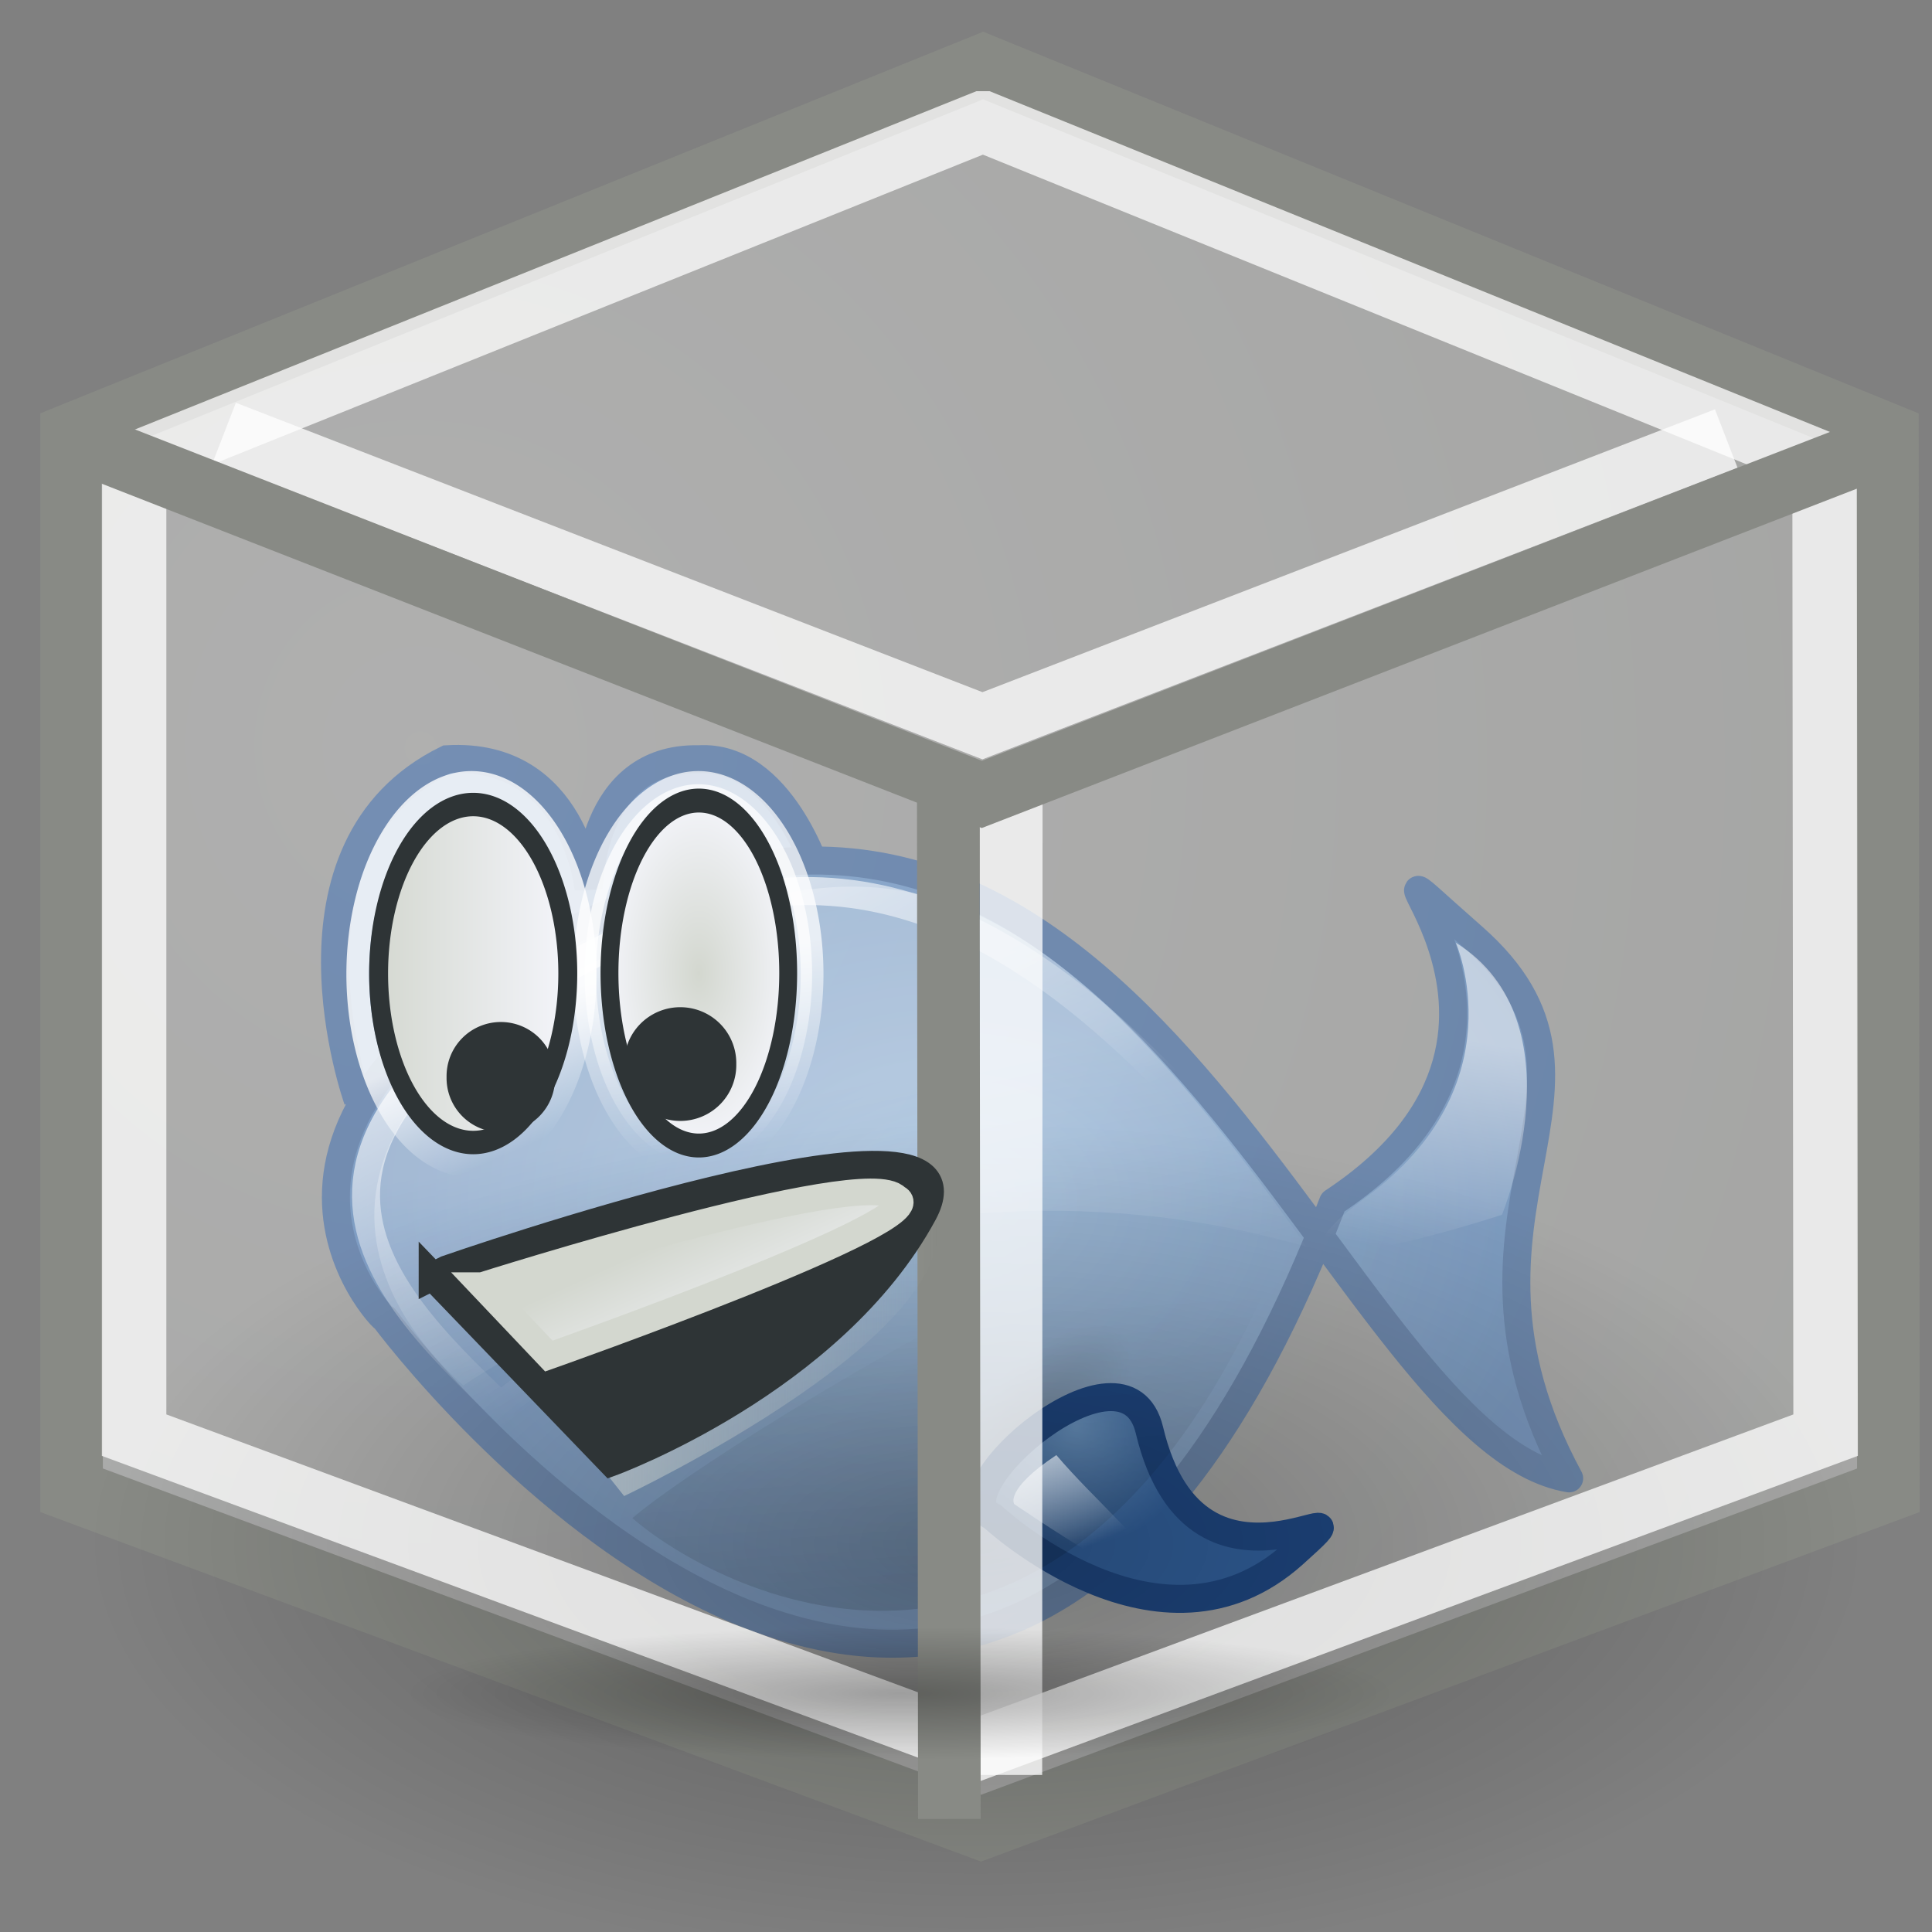 <?xml version="1.0" encoding="UTF-8" standalone="no"?>
<!-- Created with Inkscape (http://www.inkscape.org/) -->

<svg
   xmlns:dc="http://purl.org/dc/elements/1.1/"
   xmlns:cc="http://creativecommons.org/ns#"
   xmlns:rdf="http://www.w3.org/1999/02/22-rdf-syntax-ns#"
   xmlns:svg="http://www.w3.org/2000/svg"
   xmlns="http://www.w3.org/2000/svg"
   xmlns:xlink="http://www.w3.org/1999/xlink"
   xmlns:sodipodi="http://sodipodi.sourceforge.net/DTD/sodipodi-0.dtd"
   xmlns:inkscape="http://www.inkscape.org/namespaces/inkscape"
   inkscape:export-ydpi="90.000000"
   inkscape:export-xdpi="90.000000"
   inkscape:export-filename="/home/jimmac/Desktop/wi-fi.png"
   width="48"
   height="48"
   id="svg11300"
   sodipodi:version="0.32"
   inkscape:version="0.48.1 r9760"
   sodipodi:docname="plugin-atlantis.svg"
   inkscape:output_extension="org.inkscape.output.svg.inkscape"
   version="1.0">
  <rect width="100%" height="100%" fill="#808080" stroke="none"/>
  <defs
     id="defs3">
    <linearGradient
       id="linearGradient3153">
      <stop
         style="stop-color:#f9f9f8;stop-opacity:0.392;"
         offset="0"
         id="stop3155" />
      <stop
         style="stop-color:#cdcfca;stop-opacity:0.392;"
         offset="1"
         id="stop3157" />
    </linearGradient>
    <linearGradient
       inkscape:collect="always"
       id="linearGradient6482">
      <stop
         style="stop-color:#000000;stop-opacity:1;"
         offset="0"
         id="stop6484" />
      <stop
         style="stop-color:#000000;stop-opacity:0;"
         offset="1"
         id="stop6486" />
    </linearGradient>
    <radialGradient
       inkscape:collect="always"
       xlink:href="#linearGradient6482"
       id="radialGradient3060"
       gradientUnits="userSpaceOnUse"
       gradientTransform="matrix(1,0,0,0.395,0,-4.236)"
       cx="13.03"
       cy="-7.007"
       fx="13.03"
       fy="-7.007"
       r="18.143" />
    <radialGradient
       inkscape:collect="always"
       xlink:href="#linearGradient3153"
       id="radialGradient3070"
       gradientUnits="userSpaceOnUse"
       gradientTransform="matrix(0.464,3.204,-3.084,0.434,48.459,-29.047)"
       cx="8.042"
       cy="13.534"
       fx="8.042"
       fy="13.534"
       r="19.677" />
    <radialGradient
       inkscape:collect="always"
       xlink:href="#linearGradient25712"
       id="radialGradient15283"
       cx="24.397"
       cy="20.824"
       fx="24.397"
       fy="20.824"
       r="22.528"
       gradientTransform="matrix(1,0,0,0.723,0,5.764)"
       gradientUnits="userSpaceOnUse" />
    <linearGradient
       id="linearGradient25712">
      <stop
         style="stop-color:#729fcf;stop-opacity:1;"
         offset="0"
         id="stop25714" />
      <stop
         style="stop-color:#3465a4;stop-opacity:1;"
         offset="1"
         id="stop25716" />
    </linearGradient>
    <radialGradient
       inkscape:collect="always"
       xlink:href="#linearGradient25712"
       id="radialGradient3238"
       cx="24.397"
       cy="20.824"
       fx="24.397"
       fy="20.824"
       r="22.528"
       gradientTransform="matrix(1,0,0,0.723,0,5.764)"
       gradientUnits="userSpaceOnUse" />
    <linearGradient
       id="linearGradient3240">
      <stop
         style="stop-color:#729fcf;stop-opacity:1;"
         offset="0"
         id="stop3242" />
      <stop
         style="stop-color:#3465a4;stop-opacity:1;"
         offset="1"
         id="stop3244" />
    </linearGradient>
    <radialGradient
       inkscape:collect="always"
       xlink:href="#linearGradient25712"
       id="radialGradient3246"
       cx="24.397"
       cy="20.824"
       fx="24.397"
       fy="20.824"
       r="22.528"
       gradientTransform="matrix(1,0,0,0.723,0,5.764)"
       gradientUnits="userSpaceOnUse" />
    <linearGradient
       id="linearGradient3248">
      <stop
         style="stop-color:#729fcf;stop-opacity:1;"
         offset="0"
         id="stop3250" />
      <stop
         style="stop-color:#3465a4;stop-opacity:1;"
         offset="1"
         id="stop3252" />
    </linearGradient>
    <radialGradient
       inkscape:collect="always"
       xlink:href="#linearGradient47619"
       id="radialGradient48520"
       cx="26.062"
       cy="28.375"
       fx="26.062"
       fy="28.375"
       r="1.875"
       gradientTransform="matrix(0.653,0.073,-0.153,1.497,13.409,-15.996)"
       gradientUnits="userSpaceOnUse" />
    <linearGradient
       inkscape:collect="always"
       id="linearGradient47619">
      <stop
         style="stop-color:black;stop-opacity:1;"
         offset="0"
         id="stop47621" />
      <stop
         style="stop-color:black;stop-opacity:0;"
         offset="1"
         id="stop47623" />
    </linearGradient>
    <linearGradient
       inkscape:collect="always"
       xlink:href="#linearGradient30177"
       id="linearGradient44075"
       gradientUnits="userSpaceOnUse"
       x1="15.248"
       y1="11.08"
       x2="21.176"
       y2="22.343"
       gradientTransform="matrix(0.696,0,0,0.696,7.468,-1.218)" />
    <linearGradient
       id="linearGradient30177">
      <stop
         style="stop-color:white;stop-opacity:1;"
         offset="0"
         id="stop30179" />
      <stop
         style="stop-color:white;stop-opacity:0;"
         offset="1"
         id="stop30181" />
    </linearGradient>
    <linearGradient
       inkscape:collect="always"
       xlink:href="#linearGradient52090"
       id="linearGradient52096"
       x1="27.875"
       y1="35.165"
       x2="27.237"
       y2="25.665"
       gradientUnits="userSpaceOnUse"
       gradientTransform="matrix(0.696,0,0,0.696,7.007,-1.35)" />
    <linearGradient
       id="linearGradient52090">
      <stop
         style="stop-color:black;stop-opacity:1;"
         offset="0"
         id="stop52092" />
      <stop
         style="stop-color:black;stop-opacity:0;"
         offset="1"
         id="stop52094" />
    </linearGradient>
    <radialGradient
       inkscape:collect="always"
       xlink:href="#linearGradient25712"
       id="radialGradient49415"
       cx="28.477"
       cy="29.77"
       fx="28.477"
       fy="29.77"
       r="4.38"
       gradientTransform="matrix(0.696,0,0,0.676,6.92,-0.67)"
       gradientUnits="userSpaceOnUse" />
    <linearGradient
       id="linearGradient3267">
      <stop
         style="stop-color:#729fcf;stop-opacity:1;"
         offset="0"
         id="stop3269" />
      <stop
         style="stop-color:#3465a4;stop-opacity:1;"
         offset="1"
         id="stop3271" />
    </linearGradient>
    <linearGradient
       inkscape:collect="always"
       xlink:href="#linearGradient30177"
       id="linearGradient36947"
       x1="20.502"
       y1="14.368"
       x2="22.458"
       y2="23.687"
       gradientUnits="userSpaceOnUse"
       gradientTransform="matrix(0.696,0,0,0.696,8.041,0.697)" />
    <linearGradient
       id="linearGradient3274">
      <stop
         style="stop-color:white;stop-opacity:1;"
         offset="0"
         id="stop3276" />
      <stop
         style="stop-color:white;stop-opacity:0;"
         offset="1"
         id="stop3278" />
    </linearGradient>
    <linearGradient
       inkscape:collect="always"
       xlink:href="#linearGradient30177"
       id="linearGradient54791"
       x1="10.429"
       y1="16.74"
       x2="11.198"
       y2="24.153"
       gradientUnits="userSpaceOnUse" />
    <linearGradient
       id="linearGradient3281">
      <stop
         style="stop-color:white;stop-opacity:1;"
         offset="0"
         id="stop3283" />
      <stop
         style="stop-color:white;stop-opacity:0;"
         offset="1"
         id="stop3285" />
    </linearGradient>
    <linearGradient
       inkscape:collect="always"
       xlink:href="#linearGradient30177"
       id="linearGradient54799"
       x1="10.429"
       y1="16.74"
       x2="11.198"
       y2="24.153"
       gradientUnits="userSpaceOnUse" />
    <linearGradient
       id="linearGradient3288">
      <stop
         style="stop-color:white;stop-opacity:1;"
         offset="0"
         id="stop3290" />
      <stop
         style="stop-color:white;stop-opacity:0;"
         offset="1"
         id="stop3292" />
    </linearGradient>
    <linearGradient
       inkscape:collect="always"
       xlink:href="#linearGradient30177"
       id="linearGradient55686"
       x1="10.429"
       y1="19.826"
       x2="12.133"
       y2="24.306"
       gradientUnits="userSpaceOnUse" />
    <linearGradient
       id="linearGradient3295">
      <stop
         style="stop-color:white;stop-opacity:1;"
         offset="0"
         id="stop3297" />
      <stop
         style="stop-color:white;stop-opacity:0;"
         offset="1"
         id="stop3299" />
    </linearGradient>
    <linearGradient
       inkscape:collect="always"
       xlink:href="#linearGradient33727"
       id="linearGradient52989"
       gradientUnits="userSpaceOnUse"
       x1="4.929"
       y1="17.5"
       x2="15.929"
       y2="17.5" />
    <linearGradient
       id="linearGradient33727">
      <stop
         style="stop-color:#d3d7cf;stop-opacity:1;"
         offset="0"
         id="stop33729" />
      <stop
         style="stop-color:#f5f6fc;stop-opacity:1;"
         offset="1"
         id="stop33731" />
    </linearGradient>
    <radialGradient
       inkscape:collect="always"
       xlink:href="#linearGradient33727"
       id="radialGradient53888"
       gradientUnits="userSpaceOnUse"
       gradientTransform="matrix(1,0,0,1.403,0,-7.045)"
       cx="10.429"
       cy="17.5"
       fx="10.429"
       fy="17.5"
       r="5.5" />
    <linearGradient
       id="linearGradient3306">
      <stop
         style="stop-color:#d3d7cf;stop-opacity:1;"
         offset="0"
         id="stop3308" />
      <stop
         style="stop-color:#f5f6fc;stop-opacity:1;"
         offset="1"
         id="stop3310" />
    </linearGradient>
    <linearGradient
       inkscape:collect="always"
       xlink:href="#linearGradient9028"
       id="linearGradient9034"
       x1="11.259"
       y1="26.457"
       x2="23.524"
       y2="26.457"
       gradientUnits="userSpaceOnUse"
       gradientTransform="matrix(0.696,0,0,0.696,6.92,-1.263)" />
    <linearGradient
       inkscape:collect="always"
       id="linearGradient9028">
      <stop
         style="stop-color:#d3d7cf;stop-opacity:1;"
         offset="0"
         id="stop9030" />
      <stop
         style="stop-color:#d3d7cf;stop-opacity:0;"
         offset="1"
         id="stop9032" />
    </linearGradient>
    <linearGradient
       inkscape:collect="always"
       xlink:href="#linearGradient33727"
       id="linearGradient57468"
       x1="13.76"
       y1="23.775"
       x2="15.899"
       y2="28.46"
       gradientUnits="userSpaceOnUse"
       gradientTransform="matrix(0.696,0,0,0.696,6.311,-1.437)" />
    <linearGradient
       id="linearGradient3317">
      <stop
         style="stop-color:#d3d7cf;stop-opacity:1;"
         offset="0"
         id="stop3319" />
      <stop
         style="stop-color:#f5f6fc;stop-opacity:1;"
         offset="1"
         id="stop3321" />
    </linearGradient>
    <linearGradient
       inkscape:collect="always"
       xlink:href="#linearGradient30177"
       id="linearGradient3702"
       x1="43.451"
       y1="16.095"
       x2="42.217"
       y2="23.784"
       gradientUnits="userSpaceOnUse"
       gradientTransform="matrix(0.696,0,0,0.696,6.92,-1.263)" />
    <linearGradient
       id="linearGradient3324">
      <stop
         style="stop-color:white;stop-opacity:1;"
         offset="0"
         id="stop3326" />
      <stop
         style="stop-color:white;stop-opacity:0;"
         offset="1"
         id="stop3328" />
    </linearGradient>
    <radialGradient
       inkscape:collect="always"
       xlink:href="#linearGradient10814"
       id="radialGradient10820"
       cx="22.188"
       cy="40.188"
       fx="22.188"
       fy="40.188"
       r="17.812"
       gradientTransform="matrix(1,0,0,0.081,0,36.944)"
       gradientUnits="userSpaceOnUse" />
    <linearGradient
       inkscape:collect="always"
       id="linearGradient10814">
      <stop
         style="stop-color:black;stop-opacity:1;"
         offset="0"
         id="stop10816" />
      <stop
         style="stop-color:black;stop-opacity:0;"
         offset="1"
         id="stop10818" />
    </linearGradient>
    <radialGradient
       inkscape:collect="always"
       xlink:href="#linearGradient11707"
       id="radialGradient11713"
       cx="44.375"
       cy="40.375"
       fx="44.375"
       fy="40.375"
       r="2.625"
       gradientTransform="matrix(1,0,0,0.19,0,32.685)"
       gradientUnits="userSpaceOnUse" />
    <linearGradient
       inkscape:collect="always"
       id="linearGradient11707">
      <stop
         style="stop-color:black;stop-opacity:1;"
         offset="0"
         id="stop11709" />
      <stop
         style="stop-color:black;stop-opacity:0;"
         offset="1"
         id="stop11711" />
    </linearGradient>
    <linearGradient
       inkscape:collect="always"
       xlink:href="#linearGradient30177"
       id="linearGradient12616"
       x1="26.969"
       y1="30.75"
       x2="28.485"
       y2="34.062"
       gradientUnits="userSpaceOnUse"
       gradientTransform="matrix(0.696,0,0,0.696,7.181,-1.263)" />
    <linearGradient
       id="linearGradient3339">
      <stop
         style="stop-color:white;stop-opacity:1;"
         offset="0"
         id="stop3341" />
      <stop
         style="stop-color:white;stop-opacity:0;"
         offset="1"
         id="stop3343" />
    </linearGradient>
    <radialGradient
       r="22.528"
       fy="20.824"
       fx="24.397"
       cy="20.824"
       cx="24.397"
       gradientTransform="matrix(1,0,0,0.723,0,5.764)"
       gradientUnits="userSpaceOnUse"
       id="radialGradient3366"
       xlink:href="#linearGradient25712"
       inkscape:collect="always" />
    <radialGradient
       r="22.528"
       fy="20.824"
       fx="24.397"
       cy="20.824"
       cx="24.397"
       gradientTransform="matrix(1,0,0,0.723,0,5.764)"
       gradientUnits="userSpaceOnUse"
       id="radialGradient3368"
       xlink:href="#linearGradient25712"
       inkscape:collect="always" />
    <radialGradient
       r="22.528"
       fy="20.824"
       fx="24.397"
       cy="20.824"
       cx="24.397"
       gradientTransform="matrix(1,0,0,0.723,0,5.764)"
       gradientUnits="userSpaceOnUse"
       id="radialGradient3370"
       xlink:href="#linearGradient25712"
       inkscape:collect="always" />
  </defs>
  <sodipodi:namedview
     stroke="#ef2929"
     fill="#eeeeec"
     id="base"
     pagecolor="#ffffff"
     bordercolor="#666666"
     borderopacity="0.255"
     inkscape:pageopacity="0.0"
     inkscape:pageshadow="2"
     inkscape:zoom="10.1875"
     inkscape:cx="24"
     inkscape:cy="25.226994"
     inkscape:current-layer="layer1"
     showgrid="false"
     inkscape:grid-bbox="true"
     inkscape:document-units="px"
     inkscape:showpageshadow="false"
     inkscape:window-width="1278"
     inkscape:window-height="710"
     inkscape:window-x="0"
     inkscape:window-y="49"
     showguides="true"
     inkscape:guide-bbox="true"
     inkscape:window-maximized="0"
     inkscape:snap-global="false">
    <inkscape:grid
       type="xygrid"
       id="grid7897"
       empspacing="5"
       visible="true"
       enabled="true"
       snapvisiblegridlinesonly="true" />
  </sodipodi:namedview>
  <g
     id="layer1"
     inkscape:label="Layer 1"
     inkscape:groupmode="layer"
     transform="translate(0,16)">
    <g
       transform="matrix(0.696,0,0,0.696,6.674,-0.647)"
       id="g14388"
       style="fill:url(#radialGradient3370);fill-opacity:1">
      <path
         inkscape:connector-curvature="0"
         sodipodi:nodetypes="ccccc"
         id="path34661"
         d="m 3.182,17.205 c 0,0 -3.226,-9.021 3.182,-12.161 4.596,-0.275 5.06,4.642 5.06,4.642 0,0 0.015,-4.73 3.93,-4.642 2.943,-0.177 4.269,4.154 4.269,4.154"
         style="fill:url(#radialGradient3366);fill-opacity:1;fill-rule:evenodd;stroke:#204a87;stroke-width:1px;stroke-linecap:butt;stroke-linejoin:miter;stroke-opacity:1" />
      <path
         inkscape:connector-curvature="0"
         sodipodi:nodetypes="cczcsc"
         id="path23936"
         d="m 4.139,24.999 c 0,0 21.286,28.714 33.857,-4.143 9.737,-6.433 -1.036,-14.756 4.981,-9.475 6.068,5.325 -1.728,9.77 3.447,19.332 C 38.318,29.391 31.307,2.091 12.996,10.141 -3.575,17.427 4.282,25.284 4.139,24.999 z"
         style="fill:url(#radialGradient3368);fill-opacity:1;fill-rule:evenodd;stroke:#204a87;stroke-width:1px;stroke-linecap:round;stroke-linejoin:round;stroke-opacity:1" />
    </g>
    <path
       sodipodi:type="arc"
       style="opacity:0.3;fill:url(#radialGradient48520);fill-opacity:1;fill-rule:nonzero;stroke:none"
       id="path47627"
       sodipodi:cx="26.0625"
       sodipodi:cy="28.375"
       sodipodi:rx="1.8125"
       sodipodi:ry="3.5"
       d="m 27.875,28.375 a 1.812,3.5 0 1 1 -3.625,0 1.812,3.5 0 1 1 3.625,0 z"
       transform="matrix(1.015,0.716,-0.729,0.997,19.759,-27.29)"
       inkscape:transform-center-y="0.92038785"
       inkscape:transform-center-x="-1.1101805e-05" />
    <path
       inkscape:connector-curvature="0"
       style="fill:url(#radialGradient3070);fill-opacity:1;fill-rule:evenodd;stroke:#888a85;stroke-width:1.556;stroke-linecap:butt;stroke-linejoin:miter;stroke-miterlimit:4;stroke-opacity:1;stroke-dasharray:none;stroke-dashoffset:0"
       d="m 24.426,-14.372 -22.648,9.166 0,26.231 22.596,8.396 22.543,-8.396 -0.026,-26.231 -22.465,-9.166 z"
       id="path7946"
       sodipodi:nodetypes="ccccccc" />
    <path
       inkscape:connector-curvature="0"
       style="fill:url(#radialGradient49415);fill-opacity:1;fill-rule:evenodd;stroke:#204a87;stroke-width:0.696px;stroke-linecap:round;stroke-linejoin:round;stroke-opacity:1"
       d="m 24.653,21.673 c 0,0 4.177,3.908 7.486,0.933 2.369,-2.13 -2.391,1.939 -3.581,-3.072 -0.603,-2.536 -5.273,1.542 -3.905,2.139 z"
       id="path23940"
       sodipodi:nodetypes="cssc" />
    <path
       inkscape:connector-curvature="0"
       style="opacity:0.667;fill:none;stroke:url(#linearGradient44075);stroke-width:0.696px;stroke-linecap:butt;stroke-linejoin:miter;stroke-opacity:1"
       d="m 12.427,18.934 c 0,0 8.658,-7.382 19.961,-4.124 C 26.87,7.659 22.191,4.696 16.606,6.803 5.109,11.975 9.463,16.074 12.427,18.934 z"
       id="path44071"
       sodipodi:nodetypes="cccc" />
    <path
       sodipodi:type="arc"
       style="opacity:0.3;fill:url(#radialGradient3060);fill-opacity:1;fill-rule:evenodd;stroke:none"
       id="path7944"
       sodipodi:cx="13.030141"
       sodipodi:cy="-7.0069871"
       sodipodi:rx="18.143234"
       sodipodi:ry="7.1748242"
       d="m 31.173,-7.007 c 0,3.963 -8.123,7.175 -18.143,7.175 -10.02,0 -18.143,-3.212 -18.143,-7.175 0,-3.963 8.123,-7.175 18.143,-7.175 10.02,0 18.143,3.212 18.143,7.175 z"
       transform="matrix(1.214,0,0,1.46,8.434,32.571)" />
    <path
       inkscape:connector-curvature="0"
       style="opacity:0.121;fill:url(#linearGradient52096);fill-opacity:1;fill-rule:evenodd;stroke:none"
       d="M 15.712,21.718 C 17.916,19.789 34.261,9.831 31.38,16.147 25.997,27.952 17.714,23.459 15.712,21.718 z"
       id="path50302"
       sodipodi:nodetypes="csc" />
    <path
       inkscape:connector-curvature="0"
       id="path7949"
       d="m 25.124,3.729 -0.009,24.369"
       style="fill:none;stroke:#ffffff;stroke-width:1.556;stroke-linecap:butt;stroke-linejoin:miter;stroke-miterlimit:4;stroke-opacity:0.752;stroke-dasharray:none"
       sodipodi:nodetypes="cc" />
    <path
       sodipodi:type="inkscape:offset"
       inkscape:radius="-1.2953277"
       inkscape:original="M 128.53125 -62.96875 L 101.53125 -51.4375 L 101.53125 -18.4375 L 128.46875 -7.875 L 155.34375 -18.4375 L 155.3125 -51.4375 L 128.53125 -62.96875 z "
       style="fill:none;stroke:#ffffff;stroke-width:1.954;stroke-linecap:butt;stroke-linejoin:miter;stroke-miterlimit:4;stroke-opacity:0.752;stroke-dasharray:none;stroke-dashoffset:0"
       id="path7951"
       d="m 128.531,-61.562 -25.719,10.969 0,31.25 25.656,10.062 25.594,-10.062 -0.031,-31.25 -25.5,-10.969 z"
       transform="matrix(0.82,0,0,0.773,-80.974,34.608)" />
    <path
       inkscape:connector-curvature="0"
       style="opacity:0.264;fill:url(#linearGradient36947);fill-opacity:1;fill-rule:evenodd;stroke:none"
       d="m 11.513,18.421 c 0,0 9.642,-6.705 20.946,-3.447 C 25.483,5.027 21.893,5.044 16.307,7.151 4.811,12.323 10.742,17.749 11.513,18.421 z"
       id="path36050"
       sodipodi:nodetypes="cccc" />
    <path
       inkscape:connector-curvature="0"
       style="fill:none;stroke:#888a85;stroke-width:1.556;stroke-linecap:butt;stroke-linejoin:miter;stroke-miterlimit:4;stroke-opacity:1;stroke-dasharray:none"
       d="M 23.56,3.61 23.587,29.191"
       id="path7953"
       sodipodi:nodetypes="cc" />
    <path
       sodipodi:type="arc"
       style="opacity:0.729;fill:url(#linearGradient54791);fill-opacity:1;fill-rule:nonzero;stroke:url(#linearGradient54799);stroke-width:1;stroke-linecap:round;stroke-linejoin:round;stroke-miterlimit:4;stroke-opacity:1;stroke-dasharray:none"
       id="path26613"
       sodipodi:cx="10.428572"
       sodipodi:cy="17.5"
       sodipodi:rx="5"
       sodipodi:ry="7.2142859"
       d="m 15.429,17.5 a 5,7.214 0 1 1 -10,0 5,7.214 0 1 1 10,0 z"
       transform="matrix(0.565,0,0,0.654,11.459,-3.243)" />
    <path
       inkscape:connector-curvature="0"
       id="path7955"
       d="M 5.579,-5.268 24.409,2.031 42.888,-5.105"
       style="fill:none;stroke:#ffffff;stroke-width:1.556;stroke-linecap:butt;stroke-linejoin:miter;stroke-miterlimit:4;stroke-opacity:0.752;stroke-dasharray:none"
       sodipodi:nodetypes="ccc" />
    <path
       sodipodi:type="arc"
       style="opacity:0.81;fill:none;stroke:url(#linearGradient55686);stroke-width:1;stroke-linecap:round;stroke-linejoin:round;stroke-miterlimit:4;stroke-opacity:1;stroke-dasharray:none"
       id="path27500"
       sodipodi:cx="10.428572"
       sodipodi:cy="17.5"
       sodipodi:rx="5"
       sodipodi:ry="7.2142859"
       d="m 15.429,17.5 a 5,7.214 0 1 1 -10,0 5,7.214 0 1 1 10,0 z"
       transform="matrix(0.565,0,0,0.654,5.821,-3.243)" />
    <path
       inkscape:connector-curvature="0"
       style="fill:none;stroke:#888a85;stroke-width:1.556;stroke-linecap:butt;stroke-linejoin:miter;stroke-miterlimit:4;stroke-opacity:1;stroke-dasharray:none"
       d="M 2.239,-4.931 24.394,3.737 46.712,-4.918"
       id="path7957"
       sodipodi:nodetypes="ccc" />
    <path
       sodipodi:type="arc"
       style="fill:url(#linearGradient52989);fill-opacity:1;fill-rule:nonzero;stroke:#2e3436;stroke-width:1;stroke-linecap:round;stroke-linejoin:round;stroke-miterlimit:4;stroke-opacity:1;stroke-dasharray:none"
       id="path52987"
       sodipodi:cx="10.428572"
       sodipodi:cy="17.5"
       sodipodi:rx="5"
       sodipodi:ry="7.2142859"
       d="m 15.429,17.5 a 5,7.214 0 1 1 -10,0 5,7.214 0 1 1 10,0 z"
       transform="matrix(0.47,0,0,0.582,6.855,-1.998)" />
    <path
       sodipodi:type="arc"
       style="fill:#2e3436;fill-rule:nonzero;stroke:#2e3436;stroke-width:1;stroke-linecap:round;stroke-linejoin:round;stroke-miterlimit:4;stroke-opacity:1;stroke-dasharray:none"
       id="path27502"
       sodipodi:cx="5.7857141"
       sodipodi:cy="20.142857"
       sodipodi:rx="1.9285715"
       sodipodi:ry="2"
       d="m 7.714,20.143 a 1.929,2 0 1 1 -3.857,0 1.929,2 0 1 1 3.857,0 z"
       transform="matrix(0.555,0,0,0.538,9.232,-0.076)" />
    <path
       sodipodi:type="arc"
       style="fill:url(#radialGradient53888);fill-opacity:1;fill-rule:nonzero;stroke:#2e3436;stroke-width:1;stroke-linecap:round;stroke-linejoin:round;stroke-miterlimit:4;stroke-opacity:1;stroke-dasharray:none"
       id="path53886"
       sodipodi:cx="10.428572"
       sodipodi:cy="17.5"
       sodipodi:rx="5"
       sodipodi:ry="7.2142859"
       d="m 15.429,17.5 a 5,7.214 0 1 1 -10,0 5,7.214 0 1 1 10,0 z"
       transform="matrix(0.444,0,0,0.594,12.732,-2.22)" />
    <path
       sodipodi:type="arc"
       style="fill:#2e3436;fill-rule:nonzero;stroke:#2e3436;stroke-width:1;stroke-linecap:round;stroke-linejoin:round;stroke-miterlimit:4;stroke-opacity:1;stroke-dasharray:none"
       id="path27504"
       sodipodi:cx="5.7857141"
       sodipodi:cy="20.142857"
       sodipodi:rx="1.9285715"
       sodipodi:ry="2"
       d="m 7.714,20.143 a 1.929,2 0 1 1 -3.857,0 1.929,2 0 1 1 3.857,0 z"
       transform="matrix(0.573,0,0,0.555,13.586,-0.743)" />
    <path
       inkscape:connector-curvature="0"
       style="opacity:0.546;fill:url(#linearGradient9034);fill-opacity:1;fill-rule:evenodd;stroke:none"
       d="m 15.506,21.169 c 0,0 8.843,-4.167 7.692,-7.161 -1.504,-3.911 -9.176,5.287 -9.176,5.287 l 1.484,1.874 z"
       id="path5486"
       sodipodi:nodetypes="cscc" />
    <path
       inkscape:connector-curvature="0"
       style="fill:#2e3436;fill-rule:evenodd;stroke:#2e3436;stroke-width:0.696px;stroke-linecap:butt;stroke-linejoin:miter;stroke-opacity:1"
       d="m 10.75,15.712 4.439,4.614 c 0,0 5.484,-2.002 7.747,-6.18 1.824,-3.368 -11.838,1.393 -11.838,1.393 l -0.348,0.174 z"
       id="path27506"
       sodipodi:nodetypes="ccscc" />
    <path
       inkscape:connector-curvature="0"
       style="fill:url(#linearGradient57468);fill-opacity:1;fill-rule:evenodd;stroke:#d3d7cf;stroke-width:0.661px;stroke-linecap:butt;stroke-linejoin:miter;stroke-opacity:1"
       d="m 11.977,15.941 c 0,0 9.557,-3.029 10.303,-2.178 1.104,0.49 -8.644,3.928 -8.644,3.928 l -1.66,-1.75 z"
       id="path28393"
       sodipodi:nodetypes="cccc" />
    <path
       inkscape:connector-curvature="0"
       style="opacity:0.538;fill:url(#linearGradient3702);fill-opacity:1;fill-rule:evenodd;stroke:none"
       d="m 36.168,7.42 c 0,0 1.557,3.525 -2.212,6.311 -3.769,2.786 3.359,0.45 3.359,0.45 0,0 1.987,-4.796 -1.147,-6.761 z"
       id="path2809"
       sodipodi:nodetypes="cscc" />
    <path
       sodipodi:type="arc"
       style="opacity:0.304;fill:url(#radialGradient10820);fill-opacity:1;stroke:none"
       id="path9925"
       sodipodi:cx="22.1875"
       sodipodi:cy="40.1875"
       sodipodi:rx="17.8125"
       sodipodi:ry="1.4375"
       d="m 40,40.188 a 17.812,1.438 0 1 1 -35.625,0 17.812,1.438 0 1 1 35.625,0 z"
       transform="matrix(0.696,0,0,1.148,6.92,-20.077)" />
    <path
       inkscape:connector-curvature="0"
       style="opacity:0.568;fill:url(#linearGradient12616);fill-opacity:1;fill-rule:evenodd;stroke:none"
       d="m 25.2,21.37 c 0,0 -0.261,-0.348 1.045,-1.219 0.958,1.132 2.292,2.208 2.611,3.047 0.348,0.914 -3.656,-1.828 -3.656,-1.828 z"
       id="path11715"
       sodipodi:nodetypes="cczc" />
  </g>
</svg>
